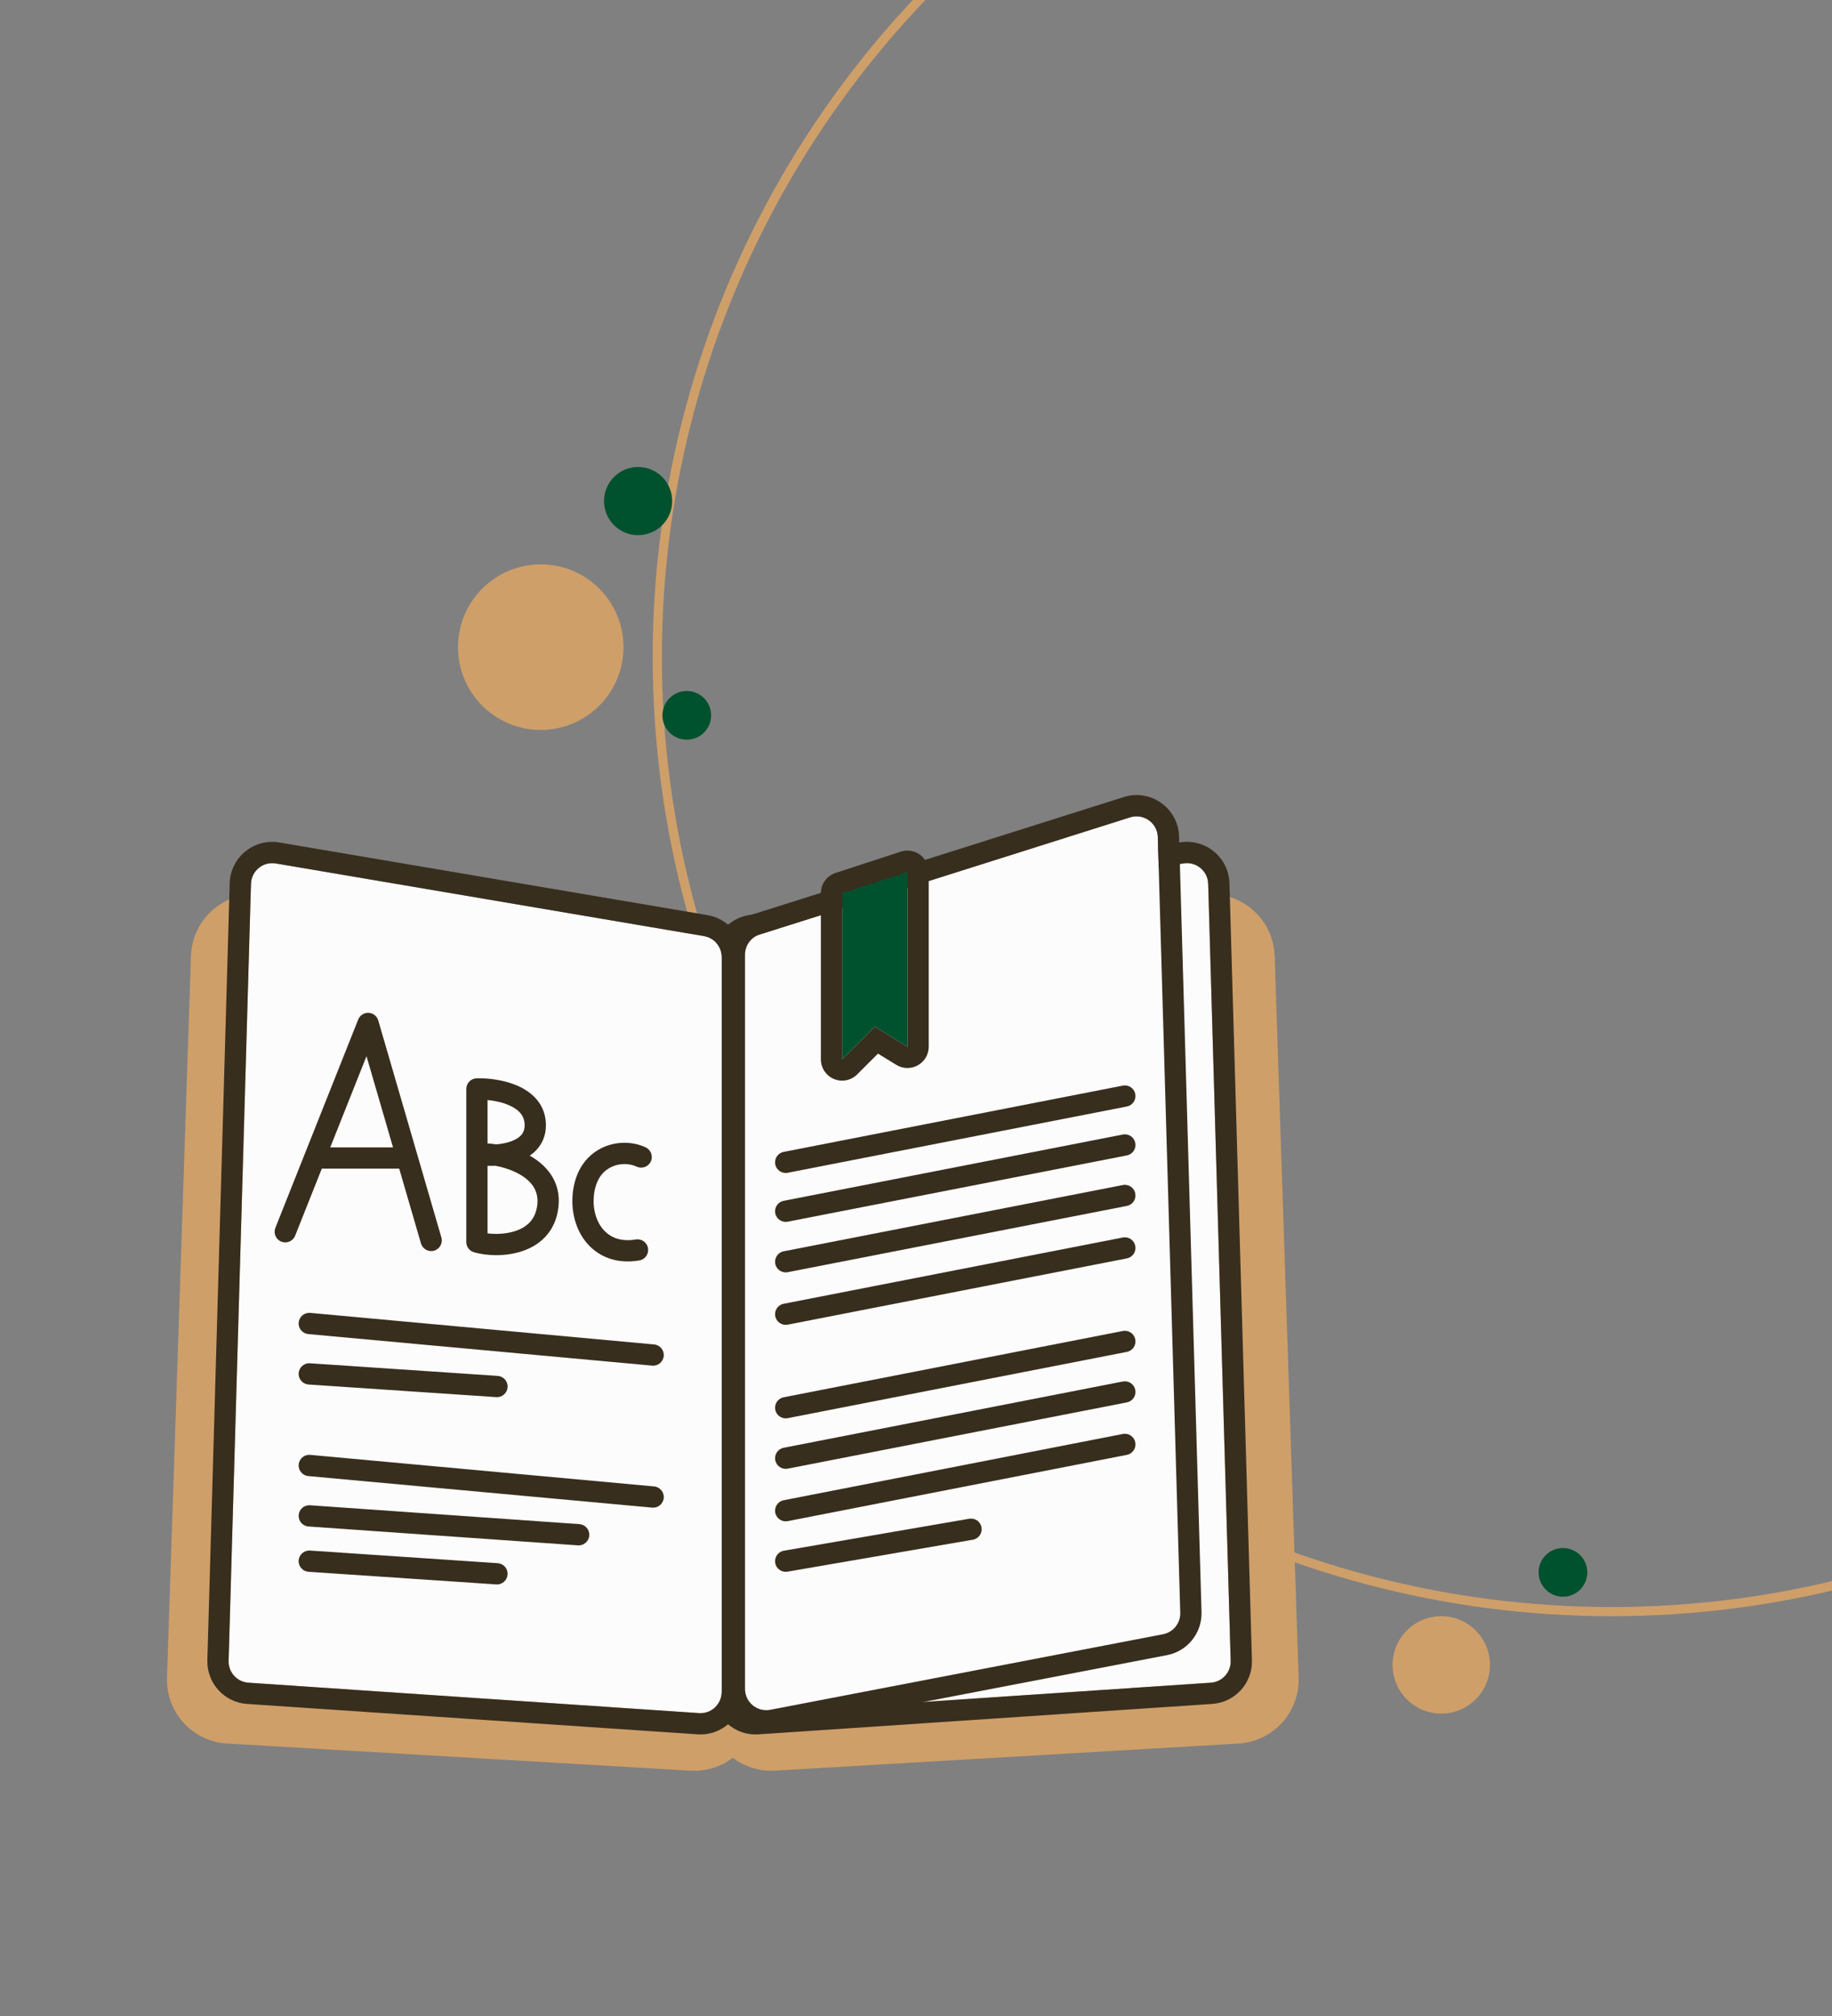 <svg width="200" height="220" viewBox="0 0 200 220" fill="none" xmlns="http://www.w3.org/2000/svg">
<rect x="0" y="0" width="200" height="220" fill="#808080" stroke="none"/>
<circle cx="175.942" cy="71.686" r="104.186" stroke="#CF9F69"/>
<circle cx="59.034" cy="70.623" r="9.034" fill="#CF9F69"/>
<circle cx="157.343" cy="181.686" r="5.314" fill="#CF9F69"/>
<circle cx="74.976" cy="78.063" r="2.657" fill="#00512D"/>
<ellipse cx="69.662" cy="54.681" rx="3.72" ry="3.72" fill="#00512D"/>
<circle cx="170.628" cy="171.589" r="2.657" fill="#00512D"/>
<path d="M83.21 104.622L131.189 97.653C135.299 97.056 139.015 100.165 139.153 104.316L141.769 183.08C141.894 186.857 138.985 190.045 135.213 190.266L84.618 193.226C80.618 193.46 77.245 190.279 77.245 186.271V111.516C77.245 108.056 79.785 105.12 83.21 104.622Z" fill="#CF9F69"/>
<path d="M76.79 104.622L28.812 97.653C24.702 97.056 20.986 100.165 20.848 104.316L18.232 183.08C18.107 186.857 21.015 190.045 24.788 190.266L75.382 193.226C79.383 193.46 82.755 190.279 82.755 186.271V111.516C82.755 108.056 80.215 105.12 76.79 104.622Z" fill="#CF9F69"/>
<path d="M82.109 102.158L129.19 94.222C130.58 93.988 131.857 95.036 131.898 96.445L134.353 181.243C134.389 182.49 133.432 183.543 132.187 183.627L82.65 186.948C81.31 187.038 80.173 185.974 80.173 184.631V104.448C80.173 103.315 80.991 102.347 82.109 102.158Z" fill="#FCFCFC"/>
<path fill-rule="evenodd" clip-rule="evenodd" d="M128.804 91.932L81.723 99.868C79.487 100.245 77.851 102.181 77.851 104.448V184.631C77.851 187.318 80.124 189.444 82.806 189.265L132.342 185.944C134.833 185.777 136.746 183.671 136.674 181.176L134.219 96.378C134.137 93.56 131.584 91.464 128.804 91.932ZM129.19 94.222L82.109 102.158C80.991 102.347 80.173 103.315 80.173 104.448V184.631C80.173 185.974 81.31 187.038 82.65 186.948L132.187 183.627C133.432 183.543 134.389 182.49 134.353 181.243L131.898 96.445C131.857 95.036 130.58 93.988 129.19 94.222Z" fill="#382E1E"/>
<path d="M82.956 101.972L123.377 89.195C124.847 88.73 126.354 89.801 126.398 91.342L128.849 175.992C128.882 177.13 128.085 178.125 126.966 178.34L84.094 186.583C82.662 186.858 81.333 185.761 81.333 184.302V104.186C81.333 103.173 81.99 102.277 82.956 101.972Z" fill="#FCFCFC"/>
<path fill-rule="evenodd" clip-rule="evenodd" d="M122.678 86.981L82.256 99.757C80.324 100.368 79.011 102.16 79.011 104.186V184.302C79.011 187.219 81.668 189.414 84.533 188.863L127.405 180.62C129.642 180.19 131.236 178.202 131.17 175.925L128.72 91.275C128.631 88.192 125.618 86.051 122.678 86.981ZM123.377 89.195L82.956 101.972C81.99 102.277 81.334 103.173 81.334 104.186V184.302C81.334 185.761 82.662 186.858 84.094 186.583L126.966 178.34C128.085 178.125 128.882 177.13 128.849 175.992L126.399 91.342C126.354 89.801 124.848 88.73 123.377 89.195Z" fill="#382E1E"/>
<path d="M91.937 97.47L99.066 95.143V114.228L95.502 112.041L91.937 115.605V97.47Z" fill="#00512D"/>
<path fill-rule="evenodd" clip-rule="evenodd" d="M89.615 97.471C89.615 96.466 90.262 95.575 91.217 95.263L98.346 92.936C99.053 92.705 99.828 92.827 100.43 93.264C101.032 93.701 101.389 94.4 101.389 95.143V114.228C101.389 115.069 100.934 115.844 100.201 116.254C99.467 116.665 98.569 116.647 97.852 116.207L95.849 114.978L93.579 117.247C92.915 117.912 91.916 118.11 91.049 117.751C90.181 117.391 89.615 116.545 89.615 115.605V97.471ZM99.067 114.228L95.502 112.041L91.937 115.605V97.471L99.067 95.143V114.228Z" fill="#382E1E"/>
<path d="M76.861 102.156L30.107 94.225C28.716 93.99 27.438 95.038 27.398 96.448L24.959 181.244C24.923 182.491 25.879 183.544 27.123 183.628L76.316 186.947C77.657 187.037 78.794 185.974 78.794 184.63V104.446C78.794 103.313 77.977 102.346 76.861 102.156Z" fill="#FCFCFC"/>
<path fill-rule="evenodd" clip-rule="evenodd" d="M30.496 91.936L77.249 99.867C79.482 100.246 81.116 102.181 81.116 104.446V184.63C81.116 187.318 78.841 189.444 76.159 189.263L26.967 185.945C24.477 185.777 22.566 183.671 22.637 181.177L25.076 96.381C25.158 93.561 27.714 91.464 30.496 91.936ZM30.107 94.225L76.861 102.156C77.977 102.346 78.794 103.313 78.794 104.446V184.63C78.794 185.974 77.657 187.037 76.316 186.947L27.123 183.628C25.878 183.544 24.922 182.491 24.958 181.244L27.398 96.448C27.438 95.038 28.716 93.989 30.107 94.225Z" fill="#382E1E"/>
<path fill-rule="evenodd" clip-rule="evenodd" d="M65.871 125.193C67.403 124.513 69.155 124.579 70.492 125.21C71.072 125.484 71.32 126.176 71.046 126.756C70.772 127.336 70.08 127.584 69.5 127.31C68.77 126.965 67.724 126.911 66.813 127.315C65.958 127.695 65.157 128.506 64.893 130.053C64.63 131.591 64.978 133.063 65.746 134.04C66.473 134.966 67.657 135.556 69.404 135.26C70.037 135.153 70.636 135.579 70.743 136.211C70.85 136.844 70.424 137.443 69.792 137.55C67.246 137.981 65.198 137.101 63.92 135.474C62.681 133.898 62.25 131.734 62.603 129.663C62.994 127.373 64.283 125.897 65.871 125.193Z" fill="#382E1E"/>
<path fill-rule="evenodd" clip-rule="evenodd" d="M123.94 119.387C123.817 118.757 123.207 118.347 122.577 118.47L85.553 125.702C84.924 125.825 84.513 126.435 84.636 127.064C84.759 127.694 85.369 128.104 85.999 127.981L123.023 120.749C123.652 120.626 124.062 120.016 123.94 119.387Z" fill="#382E1E"/>
<path fill-rule="evenodd" clip-rule="evenodd" d="M123.94 124.725C123.817 124.096 123.207 123.685 122.577 123.808L85.553 131.041C84.924 131.164 84.513 131.773 84.636 132.403C84.759 133.032 85.369 133.443 85.999 133.32L123.023 126.087C123.652 125.964 124.062 125.354 123.94 124.725Z" fill="#382E1E"/>
<path fill-rule="evenodd" clip-rule="evenodd" d="M123.94 146.165C123.817 145.535 123.207 145.125 122.577 145.248L85.553 152.48C84.924 152.603 84.513 153.213 84.636 153.843C84.759 154.472 85.369 154.882 85.999 154.759L123.023 147.527C123.652 147.404 124.062 146.794 123.94 146.165Z" fill="#382E1E"/>
<path fill-rule="evenodd" clip-rule="evenodd" d="M123.94 130.236C123.817 129.606 123.207 129.196 122.577 129.319L85.553 136.551C84.924 136.674 84.513 137.284 84.636 137.914C84.759 138.543 85.369 138.953 85.999 138.83L123.023 131.598C123.652 131.475 124.062 130.865 123.94 130.236Z" fill="#382E1E"/>
<path fill-rule="evenodd" clip-rule="evenodd" d="M123.94 151.675C123.817 151.046 123.207 150.636 122.577 150.758L85.553 157.991C84.924 158.114 84.513 158.724 84.636 159.353C84.759 159.983 85.369 160.393 85.999 160.27L123.023 153.038C123.652 152.915 124.062 152.305 123.94 151.675Z" fill="#382E1E"/>
<path fill-rule="evenodd" clip-rule="evenodd" d="M123.94 135.962C123.817 135.332 123.207 134.922 122.577 135.045L85.553 142.277C84.924 142.4 84.513 143.01 84.636 143.64C84.759 144.269 85.369 144.679 85.999 144.556L123.023 137.324C123.652 137.201 124.062 136.591 123.94 135.962Z" fill="#382E1E"/>
<path fill-rule="evenodd" clip-rule="evenodd" d="M123.94 157.402C123.817 156.772 123.207 156.362 122.577 156.485L85.553 163.717C84.924 163.84 84.513 164.45 84.636 165.079C84.759 165.709 85.369 166.119 85.999 165.996L123.023 158.764C123.652 158.641 124.062 158.031 123.94 157.402Z" fill="#382E1E"/>
<path fill-rule="evenodd" clip-rule="evenodd" d="M107.154 166.682C107.045 166.05 106.444 165.626 105.812 165.735L85.578 169.223C84.946 169.332 84.522 169.932 84.631 170.564C84.74 171.196 85.341 171.62 85.973 171.511L106.207 168.024C106.839 167.915 107.263 167.314 107.154 166.682Z" fill="#382E1E"/>
<path fill-rule="evenodd" clip-rule="evenodd" d="M32.607 144.322C32.666 143.683 33.231 143.213 33.869 143.272L71.41 146.716C72.049 146.775 72.519 147.34 72.46 147.978C72.401 148.617 71.836 149.087 71.198 149.028L33.657 145.584C33.019 145.526 32.548 144.961 32.607 144.322Z" fill="#382E1E"/>
<path fill-rule="evenodd" clip-rule="evenodd" d="M32.607 159.816C32.666 159.178 33.231 158.708 33.869 158.766L71.41 162.21C72.049 162.269 72.519 162.834 72.46 163.473C72.401 164.111 71.836 164.581 71.198 164.523L33.657 161.079C33.019 161.02 32.548 160.455 32.607 159.816Z" fill="#382E1E"/>
<path fill-rule="evenodd" clip-rule="evenodd" d="M32.605 149.851C32.648 149.212 33.201 148.728 33.841 148.771L54.334 150.148C54.973 150.191 55.457 150.745 55.414 151.385C55.371 152.025 54.818 152.508 54.178 152.465L33.685 151.088C33.045 151.045 32.562 150.491 32.605 149.851Z" fill="#382E1E"/>
<path fill-rule="evenodd" clip-rule="evenodd" d="M32.605 165.343C32.65 164.703 33.205 164.221 33.844 164.265L63.254 166.324C63.893 166.369 64.376 166.924 64.331 167.563C64.286 168.203 63.731 168.685 63.092 168.641L33.682 166.582C33.042 166.537 32.56 165.982 32.605 165.343Z" fill="#382E1E"/>
<path fill-rule="evenodd" clip-rule="evenodd" d="M32.605 170.289C32.648 169.649 33.201 169.165 33.841 169.208L54.334 170.586C54.973 170.629 55.457 171.183 55.414 171.822C55.371 172.462 54.818 172.946 54.178 172.903L33.685 171.525C33.045 171.482 32.562 170.929 32.605 170.289Z" fill="#382E1E"/>
<path fill-rule="evenodd" clip-rule="evenodd" d="M40.238 110.528C40.733 110.552 41.159 110.887 41.297 111.364L48.186 135.042C48.365 135.657 48.011 136.302 47.395 136.481C46.779 136.66 46.135 136.306 45.956 135.69L40.012 115.258L32.221 134.848C31.984 135.444 31.309 135.735 30.713 135.498C30.117 135.261 29.826 134.586 30.063 133.99L39.104 111.259C39.287 110.798 39.743 110.504 40.238 110.528Z" fill="#382E1E"/>
<path fill-rule="evenodd" clip-rule="evenodd" d="M45.262 126.369C45.262 127.01 44.743 127.53 44.101 127.53L34.415 127.53C33.773 127.53 33.254 127.01 33.254 126.369C33.254 125.728 33.773 125.208 34.415 125.208L44.101 125.208C44.743 125.208 45.262 125.728 45.262 126.369Z" fill="#382E1E"/>
<path fill-rule="evenodd" clip-rule="evenodd" d="M53.226 120.04V124.784C53.531 124.796 53.858 124.83 54.188 124.88C54.64 124.843 55.135 124.764 55.603 124.617C56.153 124.444 56.577 124.206 56.853 123.919C57.104 123.659 57.275 123.318 57.275 122.795C57.275 121.779 56.676 121.098 55.58 120.616C54.849 120.294 53.995 120.117 53.226 120.04ZM57.833 126.11C58.079 125.943 58.313 125.751 58.526 125.529C59.188 124.842 59.598 123.925 59.598 122.795C59.598 120.504 58.073 119.176 56.515 118.491C54.981 117.816 53.204 117.642 52.033 117.674C51.405 117.691 50.904 118.205 50.904 118.834V135.538C50.904 136.052 51.242 136.505 51.734 136.651C52.992 137.025 55.047 137.162 56.906 136.57C57.852 136.269 58.797 135.763 59.549 134.952C60.311 134.13 60.822 133.05 60.968 131.703C61.275 128.893 59.607 127.115 57.833 126.11ZM53.226 127.221C53.487 127.231 53.771 127.23 54.07 127.215C54.768 127.341 55.578 127.577 56.325 127.94C57.849 128.681 58.842 129.786 58.66 131.452C58.564 132.331 58.25 132.937 57.846 133.374C57.43 133.822 56.866 134.146 56.202 134.357C55.203 134.675 54.09 134.702 53.226 134.593V127.221Z" fill="#382E1E"/>
</svg>
